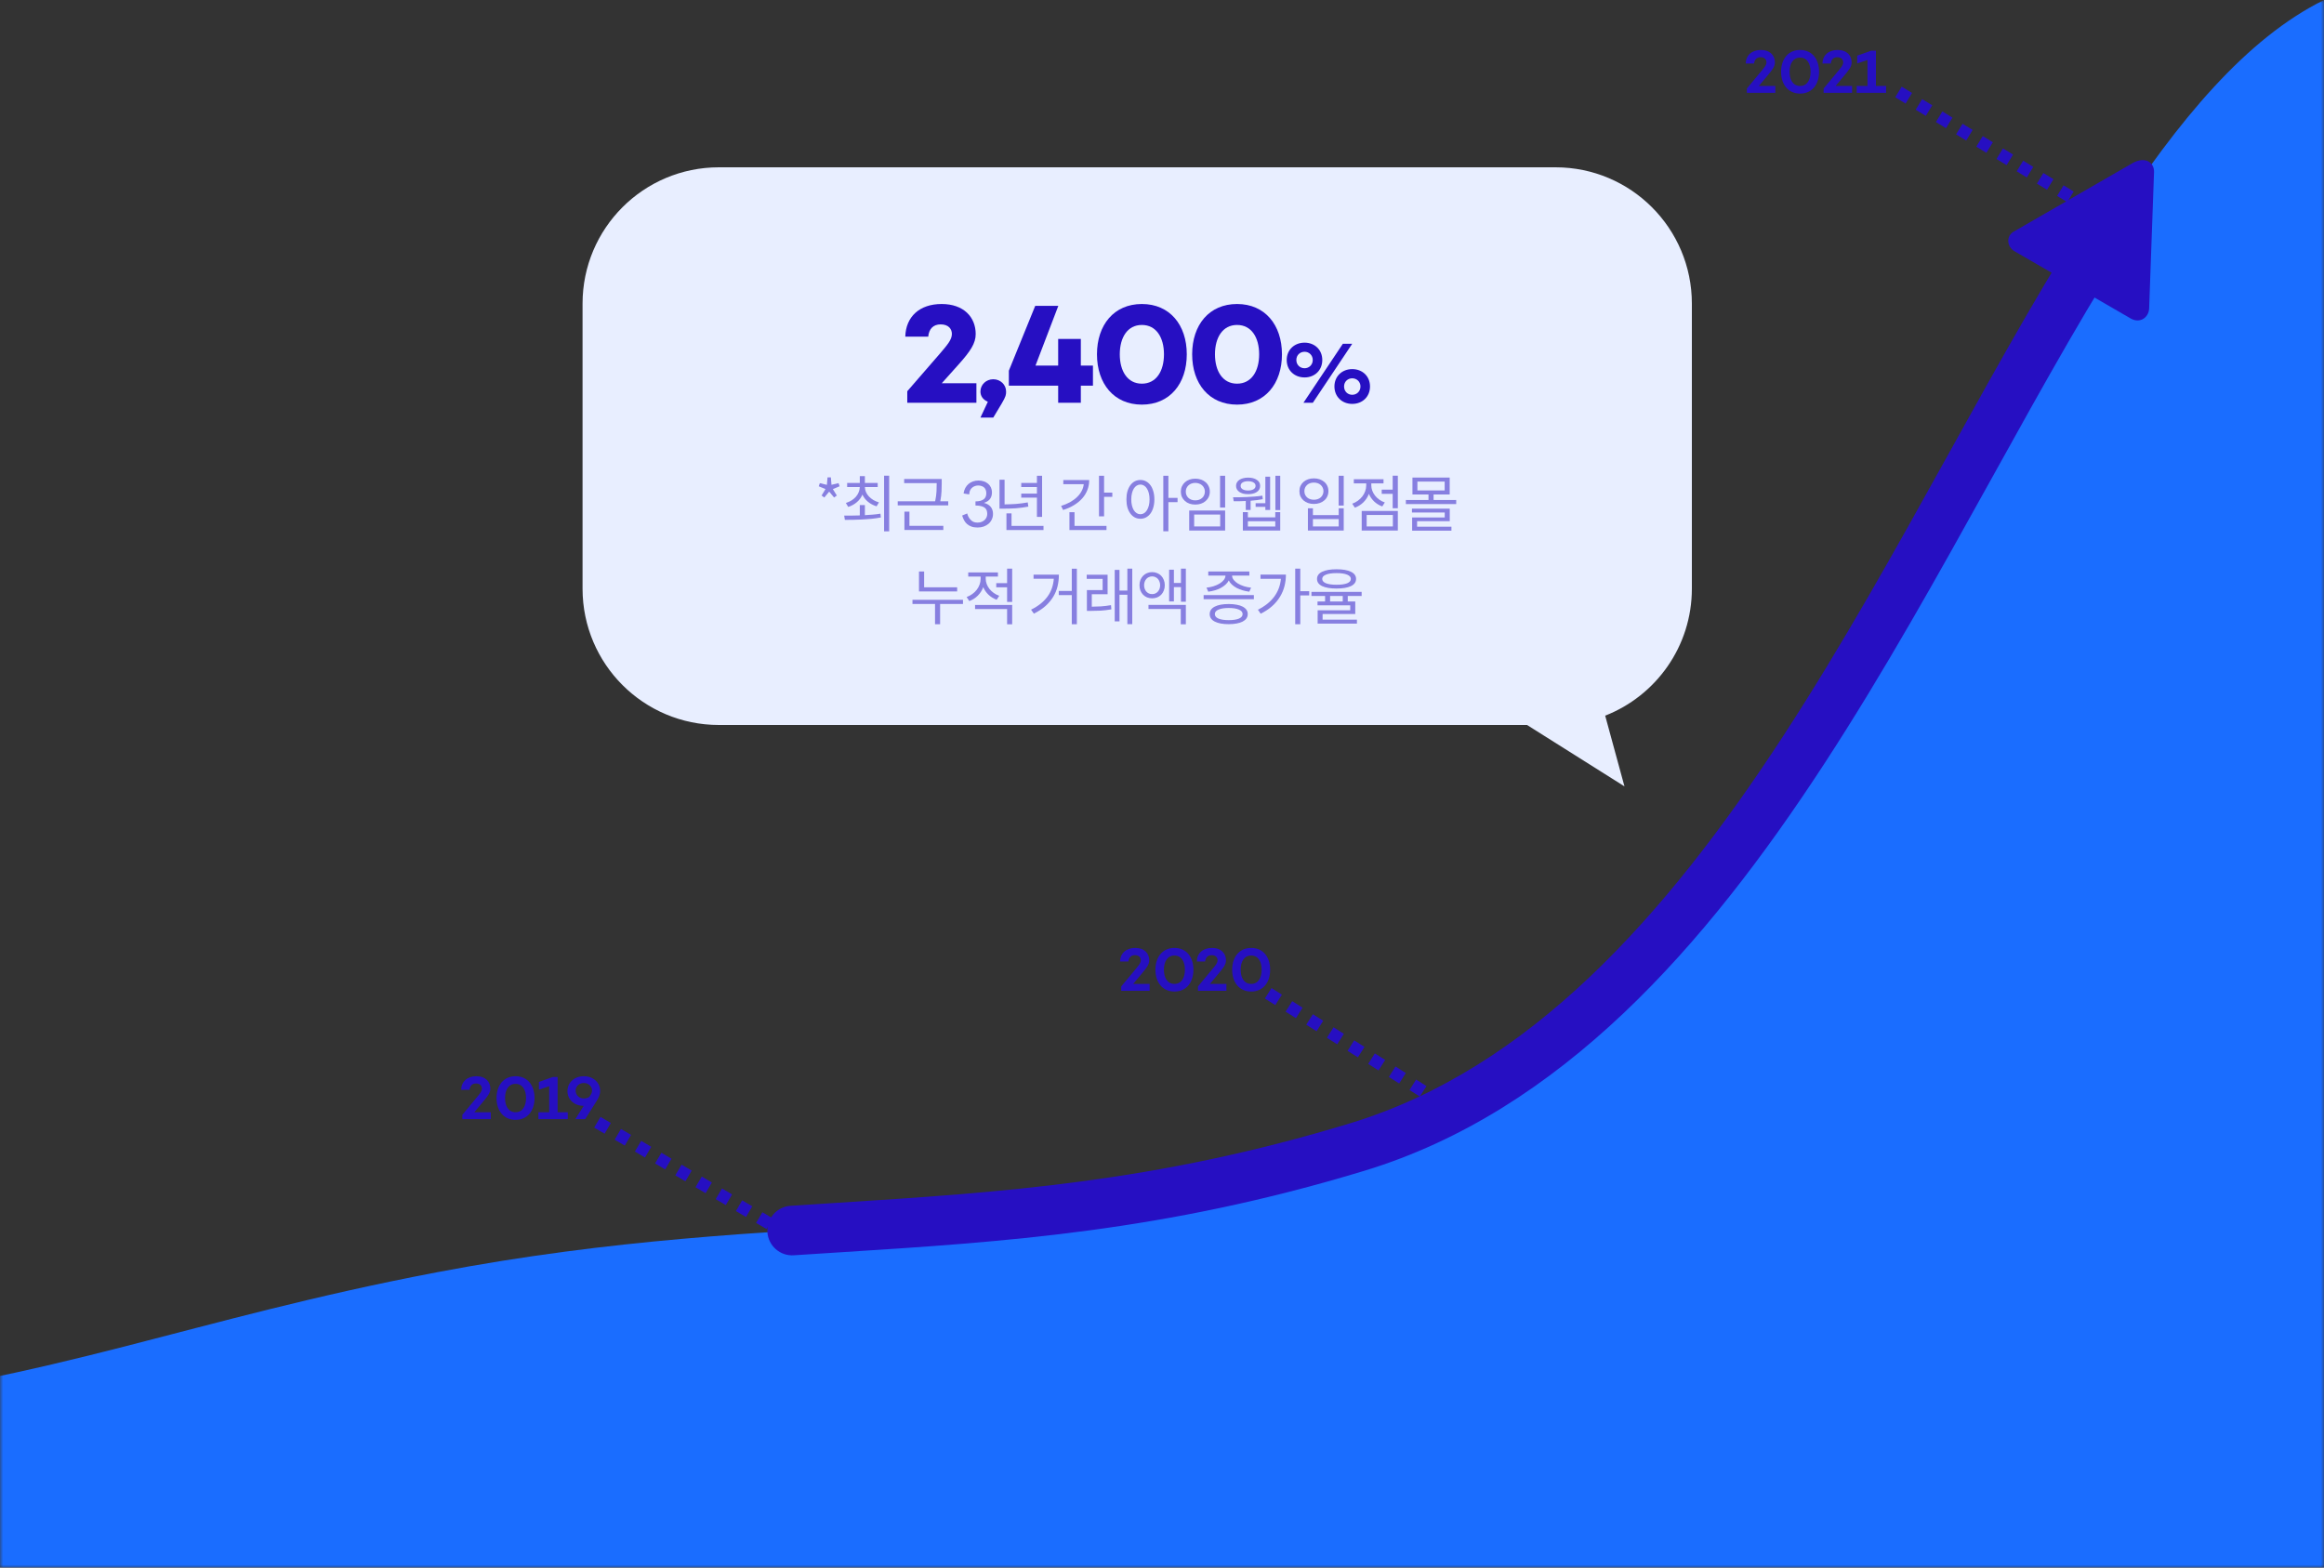 <svg width="375" height="253" viewBox="0 0 375 253" fill="none" xmlns="http://www.w3.org/2000/svg">
<rect x="0" y="0" width="375" height="253" fill="#333333" stroke="none"/>
<mask id="mask0_582_823" style="mask-type:alpha" maskUnits="userSpaceOnUse" x="0" y="0" width="375" height="253">
<rect width="375" height="253" fill="#D9D9D9"/>
</mask>
<g mask="url(#mask0_582_823)">
<path d="M-30.76 227.016C-58.769 230.169 -114 230.96 -114 230.96V253H375V0C325.151 24.648 298.449 160.959 219.002 185.114C163.509 201.986 127.939 194.387 70.495 205.325C30.614 212.919 9.632 222.469 -30.76 227.016Z" fill="#1A6DFF"/>
<path fill-rule="evenodd" clip-rule="evenodd" d="M344.547 30.192C346.388 31.412 346.892 33.894 345.672 35.736C337.674 47.808 329.832 61.949 321.569 76.851L321.211 77.496C312.848 92.577 304.068 108.372 294.4 123.207C275.137 152.765 251.86 179.304 220.165 188.941C187.792 198.784 162.039 200.419 135.369 202.113C132.95 202.267 130.523 202.421 128.083 202.582C125.879 202.727 123.974 201.058 123.829 198.853C123.683 196.649 125.353 194.744 127.557 194.599C129.988 194.439 132.399 194.285 134.795 194.133C161.492 192.434 186.387 190.849 217.838 181.287C246.694 172.513 268.649 148.068 287.698 118.839C297.186 104.281 305.832 88.733 314.215 73.616L314.662 72.809C322.856 58.033 330.829 43.656 339.003 31.317C340.223 29.476 342.705 28.972 344.547 30.192Z" fill="#260FC2"/>
<path fill-rule="evenodd" clip-rule="evenodd" d="M306.859 13.986L308.527 15.004L307.486 16.712L305.817 15.694L306.859 13.986ZM310.746 18.699L309.116 17.705L310.157 15.998L311.787 16.992L310.746 18.699ZM314.006 20.687L312.376 19.693L313.417 17.986L315.047 18.98L314.006 20.687ZM317.266 22.675L315.636 21.681L316.677 19.974L318.307 20.968L317.266 22.675ZM320.526 24.663L318.896 23.669L319.937 21.961L321.567 22.955L320.526 24.663ZM323.786 26.651L322.156 25.657L323.197 23.949L324.827 24.943L323.786 26.651ZM327.046 28.639L325.416 27.645L326.457 25.937L328.087 26.931L327.046 28.639ZM330.306 30.627L328.676 29.633L329.717 27.925L331.347 28.919L330.306 30.627ZM333.566 32.614L331.936 31.62L332.977 29.913L334.607 30.907L333.566 32.614ZM336.826 34.602L335.196 33.608L336.237 31.901L337.867 32.895L336.826 34.602ZM338.456 35.596L339.497 33.889L341.166 34.906L340.125 36.614L338.456 35.596Z" fill="#260FC2"/>
<path fill-rule="evenodd" clip-rule="evenodd" d="M205.169 159.456L206.848 160.518L205.778 162.208L204.1 161.146L205.169 159.456ZM209.111 164.316L207.445 163.262L208.514 161.572L210.18 162.626L209.111 164.316ZM212.443 166.425L210.777 165.37L211.846 163.68L213.512 164.734L212.443 166.425ZM215.776 168.533L214.109 167.479L215.179 165.789L216.845 166.843L215.776 168.533ZM219.108 170.641L217.442 169.587L218.511 167.897L220.177 168.951L219.108 170.641ZM222.441 172.75L220.774 171.695L221.844 170.005L223.51 171.059L222.441 172.75ZM225.773 174.858L224.107 173.804L225.176 172.114L226.842 173.168L225.773 174.858ZM229.105 176.966L227.439 175.912L228.508 174.222L230.175 175.276L229.105 176.966ZM232.438 179.075L230.772 178.02L231.841 176.33L233.507 177.384L232.438 179.075ZM234.104 180.129L235.173 178.439L236.852 179.5L235.782 181.191L234.104 180.129Z" fill="#260FC2"/>
<path fill-rule="evenodd" clip-rule="evenodd" d="M96.893 180.249L98.57 181.236L97.555 182.96L95.878 181.972L96.893 180.249ZM100.815 184.88L99.185 183.92L100.2 182.196L101.83 183.156L100.815 184.88ZM104.075 186.8L102.445 185.84L103.46 184.116L105.09 185.076L104.075 186.8ZM107.335 188.72L105.705 187.76L106.72 186.037L108.35 186.997L107.335 188.72ZM110.595 190.64L108.965 189.68L109.98 187.957L111.61 188.917L110.595 190.64ZM113.855 192.56L112.225 191.6L113.24 189.877L114.87 190.837L113.855 192.56ZM117.115 194.48L115.485 193.52L116.5 191.797L118.13 192.757L117.115 194.48ZM120.375 196.4L118.745 195.44L119.76 193.717L121.39 194.677L120.375 196.4ZM122.005 197.36L123.02 195.637L124.697 196.624L123.682 198.348L122.005 197.36Z" fill="#260FC2"/>
<path d="M76.534 179.496L77.854 177.916C78.694 176.916 79.124 176.386 79.124 175.686C79.124 174.616 78.384 173.686 76.864 173.686C75.394 173.686 74.444 174.556 74.414 175.876H75.764C75.834 175.226 76.194 174.856 76.814 174.856C77.514 174.856 77.764 175.286 77.764 175.676C77.764 176.176 77.334 176.616 76.714 177.366L74.604 179.906V180.606H79.194V179.496H76.534Z" fill="#260FC2"/>
<path d="M83.192 173.686C81.252 173.686 80.122 175.176 80.122 177.206C80.122 179.236 81.252 180.726 83.192 180.726C85.132 180.726 86.252 179.236 86.252 177.206C86.252 175.176 85.132 173.686 83.192 173.686ZM83.192 179.496C82.042 179.496 81.492 178.496 81.492 177.206C81.492 175.916 82.042 174.916 83.192 174.916C84.332 174.916 84.882 175.916 84.882 177.206C84.882 178.496 84.332 179.496 83.192 179.496Z" fill="#260FC2"/>
<path d="M89.977 179.496V173.806H89.197L86.957 174.606V175.856L88.617 175.296V179.496H86.877V180.606H91.617V179.496H89.977Z" fill="#260FC2"/>
<path d="M94.204 173.686C92.654 173.686 91.564 174.726 91.564 176.096C91.564 177.446 92.654 178.466 94.184 178.466L92.844 180.606H94.424L96.214 177.776C96.614 177.136 96.844 176.646 96.844 176.056C96.844 174.746 95.764 173.686 94.204 173.686ZM94.204 177.276C93.414 177.276 92.884 176.686 92.884 176.016C92.884 175.346 93.424 174.776 94.204 174.776C94.984 174.776 95.534 175.346 95.534 175.996C95.534 176.326 95.414 176.576 95.094 177.016C94.854 177.186 94.544 177.276 94.204 177.276Z" fill="#260FC2"/>
<path d="M182.851 158.787L184.171 157.207C185.011 156.207 185.441 155.677 185.441 154.977C185.441 153.907 184.701 152.977 183.181 152.977C181.711 152.977 180.761 153.847 180.731 155.167H182.081C182.151 154.517 182.511 154.147 183.131 154.147C183.831 154.147 184.081 154.577 184.081 154.967C184.081 155.467 183.651 155.907 183.031 156.657L180.921 159.197V159.897H185.511V158.787H182.851Z" fill="#260FC2"/>
<path d="M189.509 152.977C187.569 152.977 186.439 154.467 186.439 156.497C186.439 158.527 187.569 160.017 189.509 160.017C191.449 160.017 192.569 158.527 192.569 156.497C192.569 154.467 191.449 152.977 189.509 152.977ZM189.509 158.787C188.359 158.787 187.809 157.787 187.809 156.497C187.809 155.207 188.359 154.207 189.509 154.207C190.649 154.207 191.199 155.207 191.199 156.497C191.199 157.787 190.649 158.787 189.509 158.787Z" fill="#260FC2"/>
<path d="M195.234 158.787L196.554 157.207C197.394 156.207 197.824 155.677 197.824 154.977C197.824 153.907 197.084 152.977 195.564 152.977C194.094 152.977 193.144 153.847 193.114 155.167H194.464C194.534 154.517 194.894 154.147 195.514 154.147C196.214 154.147 196.464 154.577 196.464 154.967C196.464 155.467 196.034 155.907 195.414 156.657L193.304 159.197V159.897H197.894V158.787H195.234Z" fill="#260FC2"/>
<path d="M201.892 152.977C199.952 152.977 198.822 154.467 198.822 156.497C198.822 158.527 199.952 160.017 201.892 160.017C203.832 160.017 204.952 158.527 204.952 156.497C204.952 154.467 203.832 152.977 201.892 152.977ZM201.892 158.787C200.742 158.787 200.192 157.787 200.192 156.497C200.192 155.207 200.742 154.207 201.892 154.207C203.032 154.207 203.582 155.207 203.582 156.497C203.582 157.787 203.032 158.787 201.892 158.787Z" fill="#260FC2"/>
<path d="M283.806 13.874L285.126 12.294C285.966 11.294 286.396 10.764 286.396 10.064C286.396 8.994 285.656 8.064 284.136 8.064C282.666 8.064 281.716 8.934 281.686 10.254H283.036C283.106 9.604 283.466 9.234 284.086 9.234C284.786 9.234 285.036 9.664 285.036 10.054C285.036 10.554 284.606 10.994 283.986 11.744L281.876 14.284V14.984H286.466V13.874H283.806Z" fill="#260FC2"/>
<path d="M290.464 8.064C288.524 8.064 287.394 9.554 287.394 11.584C287.394 13.614 288.524 15.104 290.464 15.104C292.404 15.104 293.524 13.614 293.524 11.584C293.524 9.554 292.404 8.064 290.464 8.064ZM290.464 13.874C289.314 13.874 288.764 12.874 288.764 11.584C288.764 10.294 289.314 9.294 290.464 9.294C291.604 9.294 292.154 10.294 292.154 11.584C292.154 12.874 291.604 13.874 290.464 13.874Z" fill="#260FC2"/>
<path d="M296.189 13.874L297.509 12.294C298.349 11.294 298.779 10.764 298.779 10.064C298.779 8.994 298.039 8.064 296.519 8.064C295.049 8.064 294.099 8.934 294.069 10.254H295.419C295.489 9.604 295.849 9.234 296.469 9.234C297.169 9.234 297.419 9.664 297.419 10.054C297.419 10.554 296.989 10.994 296.369 11.744L294.259 14.284V14.984H298.849V13.874H296.189Z" fill="#260FC2"/>
<path d="M302.698 13.874V8.184H301.918L299.678 8.984V10.234L301.338 9.674V13.874H299.598V14.984H304.338V13.874H302.698Z" fill="#260FC2"/>
<path d="M344.197 26.274C346.211 25.2 347.666 26.247 347.572 27.842L346.782 49.86C346.656 51.255 345.348 52.194 343.907 51.454L325.16 40.605C323.727 39.833 323.687 37.993 325.023 37.326L344.197 26.274Z" fill="#260FC2"/>
<path fill-rule="evenodd" clip-rule="evenodd" d="M116 27C103.85 27 94 36.85 94 49V95C94 107.15 103.85 117 116 117H246.402L262.124 126.907L259.012 115.496C267.2 112.292 273 104.323 273 95V49C273 36.85 263.15 27 251 27H116Z" fill="#E8EEFF"/>
<path d="M151.964 61.849L154.724 58.767C156.587 56.674 157.438 55.409 157.438 53.914C157.438 51.177 155.506 49.061 151.941 49.061C148.376 49.061 146.168 51.108 146.076 54.328H149.779C149.894 53.086 150.584 52.35 151.78 52.35C153.068 52.35 153.597 53.109 153.597 53.891C153.597 54.834 152.838 55.685 151.665 57.065L146.398 63.137V65H157.553V61.849H151.964Z" fill="#260FC2"/>
<path d="M158.203 67.392H160.273L161.653 65.092C162.32 63.965 162.343 63.689 162.343 63.183C162.343 62.079 161.423 61.205 160.273 61.205C159.123 61.205 158.203 62.079 158.203 63.183C158.203 63.896 158.594 64.494 159.399 64.839L158.203 67.392Z" fill="#260FC2"/>
<path d="M176.358 58.997H174.403V54.696H170.746V58.997H167.089L170.769 49.36H167.043L162.788 59.825V62.24H170.746V65H174.403V62.24H176.358V58.997Z" fill="#260FC2"/>
<path d="M184.253 49.061C179.745 49.061 177.008 52.442 177.008 57.18C177.008 61.918 179.745 65.299 184.253 65.299C188.761 65.299 191.498 61.918 191.498 57.18C191.498 52.442 188.761 49.061 184.253 49.061ZM184.253 61.918C181.93 61.918 180.688 59.894 180.688 57.18C180.688 54.466 181.93 52.442 184.253 52.442C186.576 52.442 187.818 54.466 187.818 57.18C187.818 59.894 186.576 61.918 184.253 61.918Z" fill="#260FC2"/>
<path d="M199.612 49.061C195.104 49.061 192.367 52.442 192.367 57.18C192.367 61.918 195.104 65.299 199.612 65.299C204.12 65.299 206.857 61.918 206.857 57.18C206.857 52.442 204.12 49.061 199.612 49.061ZM199.612 61.918C197.289 61.918 196.047 59.894 196.047 57.18C196.047 54.466 197.289 52.442 199.612 52.442C201.935 52.442 203.177 54.466 203.177 57.18C203.177 59.894 201.935 61.918 199.612 61.918Z" fill="#260FC2"/>
<path d="M210.508 55.298C208.87 55.298 207.624 56.446 207.624 58.098C207.624 59.764 208.87 60.912 210.508 60.912C212.132 60.912 213.364 59.764 213.364 58.098C213.364 56.446 212.132 55.298 210.508 55.298ZM218.194 55.48H216.682L210.326 65H211.838L218.194 55.48ZM210.508 59.428C209.78 59.428 209.178 58.896 209.178 58.098C209.178 57.3 209.78 56.768 210.508 56.768C211.208 56.768 211.824 57.3 211.824 58.098C211.824 58.896 211.208 59.428 210.508 59.428ZM218.194 59.568C216.57 59.568 215.324 60.716 215.324 62.368C215.324 64.034 216.57 65.182 218.194 65.182C219.832 65.182 221.064 64.034 221.064 62.368C221.064 60.716 219.832 59.568 218.194 59.568ZM218.194 63.712C217.48 63.712 216.878 63.18 216.878 62.368C216.878 61.584 217.48 61.052 218.194 61.052C218.908 61.052 219.524 61.584 219.524 62.368C219.524 63.18 218.908 63.712 218.194 63.712Z" fill="#260FC2"/>
<g opacity="0.5">
<path d="M132.569 79.97L133.199 78.93L132.109 78.48L132.289 77.97L133.429 78.25L133.529 77.04H134.069L134.169 78.24L135.309 77.97L135.479 78.48L134.389 78.93L135.029 79.97L134.589 80.29L133.799 79.34L133.009 80.29L132.569 79.97Z" fill="#260FC2"/>
<path d="M136.487 81.17C136.814 81.07 137.114 80.937 137.387 80.77C137.667 80.597 137.904 80.4 138.097 80.18C138.297 79.953 138.45 79.707 138.557 79.44C138.67 79.173 138.73 78.893 138.737 78.6H136.697V77.94H138.737V76.84H139.557V77.94H141.627V78.6H139.557C139.564 78.887 139.624 79.16 139.737 79.42C139.85 79.673 140.007 79.907 140.207 80.12C140.407 80.333 140.644 80.523 140.917 80.69C141.197 80.85 141.5 80.98 141.827 81.08L141.447 81.71C140.914 81.55 140.45 81.307 140.057 80.98C139.664 80.653 139.364 80.267 139.157 79.82C138.964 80.293 138.667 80.7 138.267 81.04C137.874 81.38 137.407 81.637 136.867 81.81L136.487 81.17ZM139.557 83.14C139.977 83.113 140.4 83.083 140.827 83.05C141.254 83.017 141.667 82.967 142.067 82.9L142.137 83.51C141.637 83.603 141.127 83.677 140.607 83.73C140.087 83.777 139.577 83.813 139.077 83.84C138.577 83.867 138.094 83.883 137.627 83.89C137.16 83.897 136.727 83.9 136.327 83.9L136.217 83.21C136.59 83.21 136.987 83.21 137.407 83.21C137.834 83.203 138.277 83.193 138.737 83.18V81.51H139.557V83.14ZM143.477 76.77V85.75H142.657V76.77H143.477Z" fill="#260FC2"/>
<path d="M146.746 84.86H152.216V85.53H145.936V82.57H146.746V84.86ZM153.006 80.9V81.56H144.856V80.9H150.896C151.023 80.28 151.096 79.74 151.116 79.28C151.136 78.82 151.146 78.393 151.146 78V77.97H145.896V77.3H151.956V78C151.956 78.387 151.946 78.813 151.926 79.28C151.906 79.747 151.839 80.287 151.726 80.9H153.006Z" fill="#260FC2"/>
<path d="M155.482 79.64C155.528 79.307 155.622 79.01 155.762 78.75C155.902 78.49 156.075 78.273 156.282 78.1C156.495 77.92 156.738 77.783 157.012 77.69C157.285 77.597 157.578 77.55 157.892 77.55C158.212 77.55 158.502 77.597 158.762 77.69C159.028 77.783 159.258 77.913 159.452 78.08C159.645 78.247 159.795 78.447 159.902 78.68C160.008 78.907 160.062 79.163 160.062 79.45C160.062 79.683 160.032 79.893 159.972 80.08C159.912 80.267 159.825 80.43 159.712 80.57C159.598 80.703 159.462 80.82 159.302 80.92C159.142 81.013 158.965 81.093 158.772 81.16C159.252 81.28 159.615 81.493 159.862 81.8C160.108 82.1 160.232 82.477 160.232 82.93C160.232 83.263 160.165 83.567 160.032 83.84C159.905 84.113 159.728 84.347 159.502 84.54C159.275 84.727 159.012 84.873 158.712 84.98C158.418 85.08 158.098 85.13 157.752 85.13C157.358 85.13 157.025 85.08 156.752 84.98C156.478 84.88 156.242 84.743 156.042 84.57C155.848 84.397 155.688 84.193 155.562 83.96C155.442 83.727 155.338 83.473 155.252 83.2L156.072 82.86C156.092 82.973 156.142 83.123 156.222 83.31C156.322 83.517 156.442 83.697 156.582 83.85C156.722 84.003 156.878 84.123 157.052 84.21C157.232 84.297 157.462 84.34 157.742 84.34C158.002 84.34 158.228 84.297 158.422 84.21C158.622 84.123 158.785 84.017 158.912 83.89C159.038 83.757 159.135 83.61 159.202 83.45C159.268 83.283 159.302 83.117 159.302 82.95C159.302 82.75 159.275 82.567 159.222 82.4C159.168 82.233 159.072 82.09 158.932 81.97C158.798 81.85 158.605 81.757 158.352 81.69C158.105 81.617 157.788 81.58 157.402 81.58V80.92C157.722 80.913 157.992 80.88 158.212 80.82C158.438 80.753 158.622 80.663 158.762 80.55C158.902 80.43 159.002 80.29 159.062 80.13C159.122 79.97 159.152 79.793 159.152 79.6C159.152 79.393 159.118 79.21 159.052 79.05C158.992 78.89 158.902 78.76 158.782 78.66C158.668 78.56 158.528 78.483 158.362 78.43C158.202 78.377 158.028 78.35 157.842 78.35C157.655 78.35 157.482 78.38 157.322 78.44C157.168 78.493 157.028 78.57 156.902 78.67C156.782 78.763 156.682 78.877 156.602 79.01C156.522 79.143 156.465 79.29 156.432 79.45C156.405 79.583 156.392 79.697 156.392 79.79L155.482 79.64Z" fill="#260FC2"/>
<path d="M167.319 80.31H164.789V79.66H167.319V78.6H164.789V77.94H167.319V76.78H168.149V83.42H167.319V80.31ZM165.929 81.76C165.209 81.893 164.532 81.983 163.899 82.03C163.265 82.07 162.619 82.09 161.959 82.09H161.279V77.42H162.099V81.4C162.719 81.393 163.329 81.37 163.929 81.33C164.529 81.283 165.165 81.2 165.839 81.08L165.929 81.76ZM168.379 84.87V85.54H162.399V82.85H163.219V84.87H168.379Z" fill="#260FC2"/>
<path d="M175.754 77.47C175.754 78.05 175.654 78.59 175.454 79.09C175.261 79.59 174.981 80.043 174.614 80.45C174.248 80.857 173.804 81.217 173.284 81.53C172.771 81.843 172.191 82.1 171.544 82.3L171.214 81.65C171.741 81.483 172.218 81.283 172.644 81.05C173.078 80.81 173.451 80.54 173.764 80.24C174.084 79.94 174.338 79.613 174.524 79.26C174.718 78.907 174.834 78.533 174.874 78.14H171.574V77.47H175.754ZM173.384 84.87H178.544V85.54H172.564V82.66H173.384V84.87ZM179.484 79.5V80.18H178.154V83.33H177.334V76.78H178.154V79.5H179.484Z" fill="#260FC2"/>
<path d="M184.02 82.99C184.233 82.99 184.43 82.933 184.61 82.82C184.79 82.707 184.943 82.547 185.07 82.34C185.203 82.127 185.306 81.873 185.38 81.58C185.453 81.287 185.49 80.957 185.49 80.59C185.49 80.23 185.453 79.903 185.38 79.61C185.306 79.31 185.203 79.057 185.07 78.85C184.943 78.643 184.79 78.483 184.61 78.37C184.43 78.257 184.233 78.2 184.02 78.2C183.8 78.2 183.6 78.257 183.42 78.37C183.24 78.483 183.083 78.643 182.95 78.85C182.823 79.057 182.723 79.31 182.65 79.61C182.576 79.903 182.54 80.23 182.54 80.59C182.54 80.957 182.576 81.287 182.65 81.58C182.723 81.873 182.823 82.127 182.95 82.34C183.083 82.547 183.24 82.707 183.42 82.82C183.6 82.933 183.8 82.99 184.02 82.99ZM184.02 77.46C184.346 77.46 184.646 77.533 184.92 77.68C185.2 77.827 185.44 78.037 185.64 78.31C185.84 78.583 185.993 78.913 186.1 79.3C186.213 79.68 186.27 80.11 186.27 80.59C186.27 81.07 186.213 81.503 186.1 81.89C185.993 82.27 185.84 82.597 185.64 82.87C185.44 83.143 185.2 83.353 184.92 83.5C184.646 83.647 184.346 83.72 184.02 83.72C183.686 83.72 183.38 83.647 183.1 83.5C182.826 83.353 182.59 83.143 182.39 82.87C182.19 82.597 182.033 82.27 181.92 81.89C181.813 81.503 181.76 81.07 181.76 80.59C181.76 80.11 181.813 79.68 181.92 79.3C182.033 78.913 182.19 78.583 182.39 78.31C182.59 78.037 182.826 77.827 183.1 77.68C183.38 77.533 183.686 77.46 184.02 77.46ZM190.01 81.04H188.53V85.74H187.71V76.78H188.53V80.35H190.01V81.04Z" fill="#260FC2"/>
<path d="M197.689 76.78V81.91H196.869V76.78H197.689ZM197.689 82.39V85.62H191.889V82.39H197.689ZM192.689 83.04V84.96H196.889V83.04H192.689ZM192.869 77.25C193.209 77.25 193.522 77.3 193.809 77.4C194.096 77.5 194.342 77.643 194.549 77.83C194.762 78.017 194.926 78.24 195.039 78.5C195.159 78.753 195.219 79.033 195.219 79.34C195.219 79.653 195.159 79.937 195.039 80.19C194.926 80.443 194.762 80.663 194.549 80.85C194.342 81.037 194.096 81.18 193.809 81.28C193.522 81.38 193.209 81.43 192.869 81.43C192.529 81.43 192.216 81.38 191.929 81.28C191.649 81.18 191.406 81.037 191.199 80.85C190.992 80.663 190.829 80.443 190.709 80.19C190.596 79.937 190.539 79.653 190.539 79.34C190.539 79.033 190.596 78.753 190.709 78.5C190.829 78.24 190.992 78.017 191.199 77.83C191.406 77.643 191.649 77.5 191.929 77.4C192.216 77.3 192.529 77.25 192.869 77.25ZM192.869 77.93C192.649 77.93 192.442 77.967 192.249 78.04C192.062 78.107 191.902 78.203 191.769 78.33C191.636 78.457 191.529 78.607 191.449 78.78C191.376 78.947 191.339 79.133 191.339 79.34C191.339 79.547 191.376 79.737 191.449 79.91C191.529 80.083 191.636 80.233 191.769 80.36C191.902 80.48 192.062 80.577 192.249 80.65C192.442 80.717 192.649 80.75 192.869 80.75C193.096 80.75 193.302 80.717 193.489 80.65C193.682 80.577 193.846 80.48 193.979 80.36C194.119 80.233 194.226 80.083 194.299 79.91C194.379 79.737 194.419 79.547 194.419 79.34C194.419 79.133 194.379 78.947 194.299 78.78C194.226 78.607 194.119 78.457 193.979 78.33C193.846 78.203 193.682 78.107 193.489 78.04C193.302 77.967 193.096 77.93 192.869 77.93Z" fill="#260FC2"/>
<path d="M204.178 81.21V76.93H204.948V82.3H204.178V81.8H202.608V81.21H204.178ZM201.388 77.66C201.022 77.66 200.728 77.727 200.508 77.86C200.295 77.993 200.188 78.177 200.188 78.41C200.188 78.643 200.295 78.827 200.508 78.96C200.728 79.093 201.022 79.16 201.388 79.16C201.755 79.16 202.048 79.093 202.268 78.96C202.488 78.827 202.598 78.643 202.598 78.41C202.598 78.177 202.488 77.993 202.268 77.86C202.048 77.727 201.755 77.66 201.388 77.66ZM201.388 79.75C201.095 79.75 200.828 79.72 200.588 79.66C200.355 79.593 200.152 79.503 199.978 79.39C199.812 79.277 199.682 79.137 199.588 78.97C199.495 78.803 199.448 78.617 199.448 78.41C199.448 78.203 199.495 78.02 199.588 77.86C199.682 77.693 199.812 77.553 199.978 77.44C200.152 77.327 200.355 77.24 200.588 77.18C200.828 77.113 201.095 77.08 201.388 77.08C201.975 77.08 202.445 77.2 202.798 77.44C203.158 77.673 203.338 77.997 203.338 78.41C203.338 78.83 203.158 79.16 202.798 79.4C202.445 79.633 201.975 79.75 201.388 79.75ZM201.018 80.85C200.658 80.87 200.312 80.883 199.978 80.89C199.652 80.89 199.348 80.89 199.068 80.89L198.968 80.25C199.275 80.25 199.625 80.25 200.018 80.25C200.412 80.243 200.818 80.23 201.238 80.21C201.658 80.19 202.078 80.163 202.498 80.13C202.925 80.097 203.325 80.05 203.698 79.99L203.758 80.56C203.452 80.62 203.132 80.67 202.798 80.71C202.472 80.75 202.138 80.783 201.798 80.81V82.3H201.018V80.85ZM205.778 84.12H201.358V84.97H205.778V84.12ZM205.778 82.65H206.578V85.62H200.548V82.65H201.358V83.49H205.778V82.65ZM206.578 76.78V82.32H205.798V76.78H206.578Z" fill="#260FC2"/>
<path d="M216.824 76.78V81.59H216.004V76.78H216.824ZM211.854 82.03V83.13H216.014V82.03H216.824V85.62H211.044V82.03H211.854ZM211.854 84.96H216.014V83.77H211.854V84.96ZM212.004 77.2C212.344 77.2 212.657 77.25 212.944 77.35C213.23 77.45 213.477 77.59 213.684 77.77C213.897 77.95 214.06 78.167 214.174 78.42C214.294 78.673 214.354 78.953 214.354 79.26C214.354 79.573 214.294 79.857 214.174 80.11C214.06 80.363 213.897 80.58 213.684 80.76C213.477 80.94 213.23 81.08 212.944 81.18C212.657 81.28 212.344 81.33 212.004 81.33C211.664 81.33 211.35 81.28 211.064 81.18C210.784 81.08 210.54 80.94 210.334 80.76C210.127 80.58 209.964 80.363 209.844 80.11C209.73 79.857 209.674 79.573 209.674 79.26C209.674 78.953 209.73 78.673 209.844 78.42C209.964 78.167 210.127 77.95 210.334 77.77C210.54 77.59 210.784 77.45 211.064 77.35C211.35 77.25 211.664 77.2 212.004 77.2ZM212.004 77.88C211.784 77.88 211.577 77.913 211.384 77.98C211.197 78.047 211.037 78.143 210.904 78.27C210.77 78.39 210.664 78.537 210.584 78.71C210.51 78.877 210.474 79.06 210.474 79.26C210.474 79.467 210.51 79.657 210.584 79.83C210.664 79.997 210.77 80.143 210.904 80.27C211.037 80.39 211.197 80.483 211.384 80.55C211.577 80.617 211.784 80.65 212.004 80.65C212.23 80.65 212.437 80.617 212.624 80.55C212.817 80.483 212.98 80.39 213.114 80.27C213.254 80.143 213.36 79.997 213.434 79.83C213.514 79.657 213.554 79.467 213.554 79.26C213.554 79.06 213.514 78.877 213.434 78.71C213.36 78.537 213.254 78.39 213.114 78.27C212.98 78.143 212.817 78.047 212.624 77.98C212.437 77.913 212.23 77.88 212.004 77.88Z" fill="#260FC2"/>
<path d="M223.043 81.73C222.543 81.55 222.106 81.283 221.733 80.93C221.36 80.57 221.076 80.16 220.883 79.7C220.69 80.22 220.396 80.673 220.003 81.06C219.61 81.447 219.15 81.737 218.623 81.93L218.193 81.29C218.526 81.17 218.83 81.01 219.103 80.81C219.383 80.603 219.623 80.373 219.823 80.12C220.023 79.86 220.176 79.58 220.283 79.28C220.396 78.98 220.453 78.67 220.453 78.35V78.01H218.453V77.34H223.243V78.01H221.273V78.34C221.273 78.633 221.326 78.92 221.433 79.2C221.54 79.48 221.686 79.74 221.873 79.98C222.066 80.22 222.296 80.437 222.563 80.63C222.83 80.823 223.126 80.977 223.453 81.09L223.043 81.73ZM220.523 84.96H224.753V83.11H220.523V84.96ZM219.723 82.46H225.553V85.62H219.723V82.46ZM225.553 76.77V82.02H224.723V79.7H222.953V79.02H224.723V76.77H225.553Z" fill="#260FC2"/>
<path d="M228.662 85H234.202V85.64H227.862V83.51H233.122V82.71H227.832V82.09H233.932V84.11H228.662V85ZM228.712 79.15H233.112V77.72H228.712V79.15ZM234.972 80.69V81.35H226.852V80.69H230.502V79.8H227.912V77.07H233.922V79.8H231.322V80.69H234.972Z" fill="#260FC2"/>
<path d="M154.447 95.45H148.287V92.23H149.117V94.78H154.447V95.45ZM155.387 97.47H151.697V100.74H150.877V97.47H147.237V96.8H155.387V97.47Z" fill="#260FC2"/>
<path d="M160.826 96.79C160.326 96.61 159.889 96.343 159.516 95.99C159.143 95.637 158.856 95.227 158.656 94.76C158.463 95.28 158.169 95.737 157.776 96.13C157.389 96.517 156.933 96.807 156.406 97L155.976 96.35C156.309 96.23 156.613 96.07 156.886 95.87C157.166 95.67 157.406 95.44 157.606 95.18C157.806 94.92 157.959 94.64 158.066 94.34C158.179 94.04 158.236 93.73 158.236 93.41V93.05H156.236V92.38H161.026V93.05H159.056V93.41C159.056 93.697 159.109 93.98 159.216 94.26C159.323 94.54 159.469 94.8 159.656 95.04C159.849 95.28 160.079 95.497 160.346 95.69C160.613 95.883 160.909 96.037 161.236 96.15L160.826 96.79ZM157.336 97.63H163.326V100.75H162.506V98.29H157.336V97.63ZM163.326 91.77V97.14H162.506V94.78H160.756V94.11H162.506V91.77H163.326Z" fill="#260FC2"/>
<path d="M170.862 92.74C170.862 93.38 170.792 94 170.652 94.6C170.512 95.193 170.282 95.757 169.962 96.29C169.642 96.823 169.225 97.323 168.712 97.79C168.198 98.25 167.568 98.663 166.822 99.03L166.372 98.39C166.972 98.097 167.492 97.77 167.932 97.41C168.378 97.05 168.752 96.66 169.052 96.24C169.352 95.82 169.582 95.373 169.742 94.9C169.902 94.427 170.002 93.927 170.042 93.4H166.772V92.74H170.862ZM173.762 91.78V100.74H172.942V96.04H170.842V95.37H172.942V91.78H173.762Z" fill="#260FC2"/>
<path d="M176.171 97.91C176.684 97.903 177.184 97.887 177.671 97.86C178.164 97.827 178.698 97.76 179.271 97.66L179.331 98.34C178.711 98.447 178.134 98.517 177.601 98.55C177.068 98.577 176.524 98.59 175.971 98.59H175.381V95.23H177.921V93.42H175.351V92.75H178.721V95.9H176.171V97.91ZM182.701 91.77V100.73H181.911V95.98H180.641V100.28H179.871V91.97H180.641V95.31H181.911V91.77H182.701Z" fill="#260FC2"/>
<path d="M184.61 94.45C184.61 94.657 184.643 94.85 184.71 95.03C184.777 95.203 184.867 95.353 184.98 95.48C185.093 95.607 185.23 95.707 185.39 95.78C185.55 95.847 185.723 95.88 185.91 95.88C186.097 95.88 186.267 95.847 186.42 95.78C186.58 95.707 186.717 95.607 186.83 95.48C186.943 95.353 187.033 95.203 187.1 95.03C187.167 94.85 187.2 94.657 187.2 94.45C187.2 94.243 187.167 94.053 187.1 93.88C187.033 93.7 186.943 93.547 186.83 93.42C186.717 93.293 186.58 93.197 186.42 93.13C186.267 93.057 186.097 93.02 185.91 93.02C185.723 93.02 185.55 93.057 185.39 93.13C185.23 93.197 185.093 93.293 184.98 93.42C184.867 93.547 184.777 93.7 184.71 93.88C184.643 94.053 184.61 94.243 184.61 94.45ZM187.95 94.45C187.95 94.763 187.897 95.05 187.79 95.31C187.69 95.57 187.55 95.793 187.37 95.98C187.19 96.16 186.973 96.303 186.72 96.41C186.473 96.51 186.203 96.56 185.91 96.56C185.617 96.56 185.343 96.51 185.09 96.41C184.843 96.303 184.63 96.16 184.45 95.98C184.27 95.793 184.127 95.57 184.02 95.31C183.92 95.05 183.87 94.763 183.87 94.45C183.87 94.137 183.92 93.85 184.02 93.59C184.127 93.33 184.27 93.107 184.45 92.92C184.63 92.733 184.843 92.59 185.09 92.49C185.343 92.383 185.617 92.33 185.91 92.33C186.203 92.33 186.473 92.383 186.72 92.49C186.973 92.59 187.19 92.733 187.37 92.92C187.55 93.107 187.69 93.33 187.79 93.59C187.897 93.85 187.95 94.137 187.95 94.45ZM185.32 97.62H191.35V100.75H190.53V98.28H185.32V97.62ZM191.35 91.77V97.11H190.56V94.75H189.42V97.06H188.65V91.94H189.42V94.08H190.56V91.77H191.35Z" fill="#260FC2"/>
<path d="M194.676 94.84C195.076 94.8 195.456 94.723 195.816 94.61C196.182 94.49 196.506 94.347 196.786 94.18C197.072 94.007 197.299 93.813 197.466 93.6C197.639 93.38 197.732 93.143 197.746 92.89H194.966V92.23H201.596V92.89H198.806C198.812 93.143 198.902 93.38 199.076 93.6C199.249 93.813 199.476 94.007 199.756 94.18C200.042 94.347 200.366 94.49 200.726 94.61C201.092 94.723 201.476 94.8 201.876 94.84L201.586 95.49C201.219 95.443 200.862 95.37 200.516 95.27C200.169 95.17 199.849 95.043 199.556 94.89C199.269 94.73 199.012 94.55 198.786 94.35C198.566 94.15 198.396 93.927 198.276 93.68C198.149 93.927 197.972 94.15 197.746 94.35C197.526 94.55 197.269 94.73 196.976 94.89C196.689 95.043 196.372 95.17 196.026 95.27C195.686 95.37 195.332 95.443 194.966 95.49L194.676 94.84ZM198.266 100.08C198.972 100.08 199.522 99.997 199.916 99.83C200.309 99.663 200.506 99.42 200.506 99.1C200.506 98.787 200.309 98.547 199.916 98.38C199.522 98.207 198.972 98.12 198.266 98.12C197.559 98.12 197.009 98.207 196.616 98.38C196.222 98.547 196.026 98.787 196.026 99.1C196.026 99.42 196.222 99.663 196.616 99.83C197.009 99.997 197.559 100.08 198.266 100.08ZM198.266 97.48C198.746 97.48 199.172 97.517 199.546 97.59C199.926 97.657 200.249 97.76 200.516 97.9C200.782 98.04 200.986 98.21 201.126 98.41C201.266 98.61 201.336 98.84 201.336 99.1C201.336 99.36 201.266 99.593 201.126 99.8C200.986 100 200.782 100.17 200.516 100.31C200.249 100.45 199.926 100.553 199.546 100.62C199.172 100.693 198.746 100.73 198.266 100.73C197.306 100.73 196.552 100.59 196.006 100.31C195.466 100.03 195.196 99.627 195.196 99.1C195.196 98.58 195.466 98.18 196.006 97.9C196.552 97.62 197.306 97.48 198.266 97.48ZM202.326 96.04V96.7H194.216V96.04H202.326Z" fill="#260FC2"/>
<path d="M207.495 92.73C207.495 93.37 207.418 93.99 207.265 94.59C207.112 95.19 206.872 95.76 206.545 96.3C206.218 96.84 205.798 97.343 205.285 97.81C204.772 98.27 204.152 98.68 203.425 99.04L202.975 98.4C204.128 97.82 205.012 97.11 205.625 96.27C206.238 95.43 206.592 94.477 206.685 93.41H203.395V92.73H207.495ZM211.255 96.09H209.815V100.74H208.995V91.77H209.815V95.41H211.255V96.09Z" fill="#260FC2"/>
<path d="M215.664 92.49C214.931 92.49 214.361 92.573 213.954 92.74C213.554 92.9 213.354 93.13 213.354 93.43C213.354 93.73 213.554 93.963 213.954 94.13C214.361 94.29 214.931 94.37 215.664 94.37C216.404 94.37 216.974 94.29 217.374 94.13C217.774 93.963 217.974 93.73 217.974 93.43C217.974 93.13 217.774 92.9 217.374 92.74C216.974 92.573 216.404 92.49 215.664 92.49ZM215.664 94.98C214.677 94.98 213.904 94.85 213.344 94.59C212.791 94.323 212.514 93.937 212.514 93.43C212.514 92.923 212.791 92.537 213.344 92.27C213.904 92.003 214.677 91.87 215.664 91.87C216.657 91.87 217.431 92.003 217.984 92.27C218.537 92.537 218.814 92.923 218.814 93.43C218.814 93.937 218.537 94.323 217.984 94.59C217.431 94.85 216.657 94.98 215.664 94.98ZM216.664 96.18H214.624V97.07H216.664V96.18ZM217.474 96.18V97.07H218.684V99.09H213.414V100H218.954V100.64H212.614V98.49H217.874V97.69H212.594V97.07H213.814V96.18H211.614V95.52H219.714V96.18H217.474Z" fill="#260FC2"/>
</g>
</g>
</svg>
